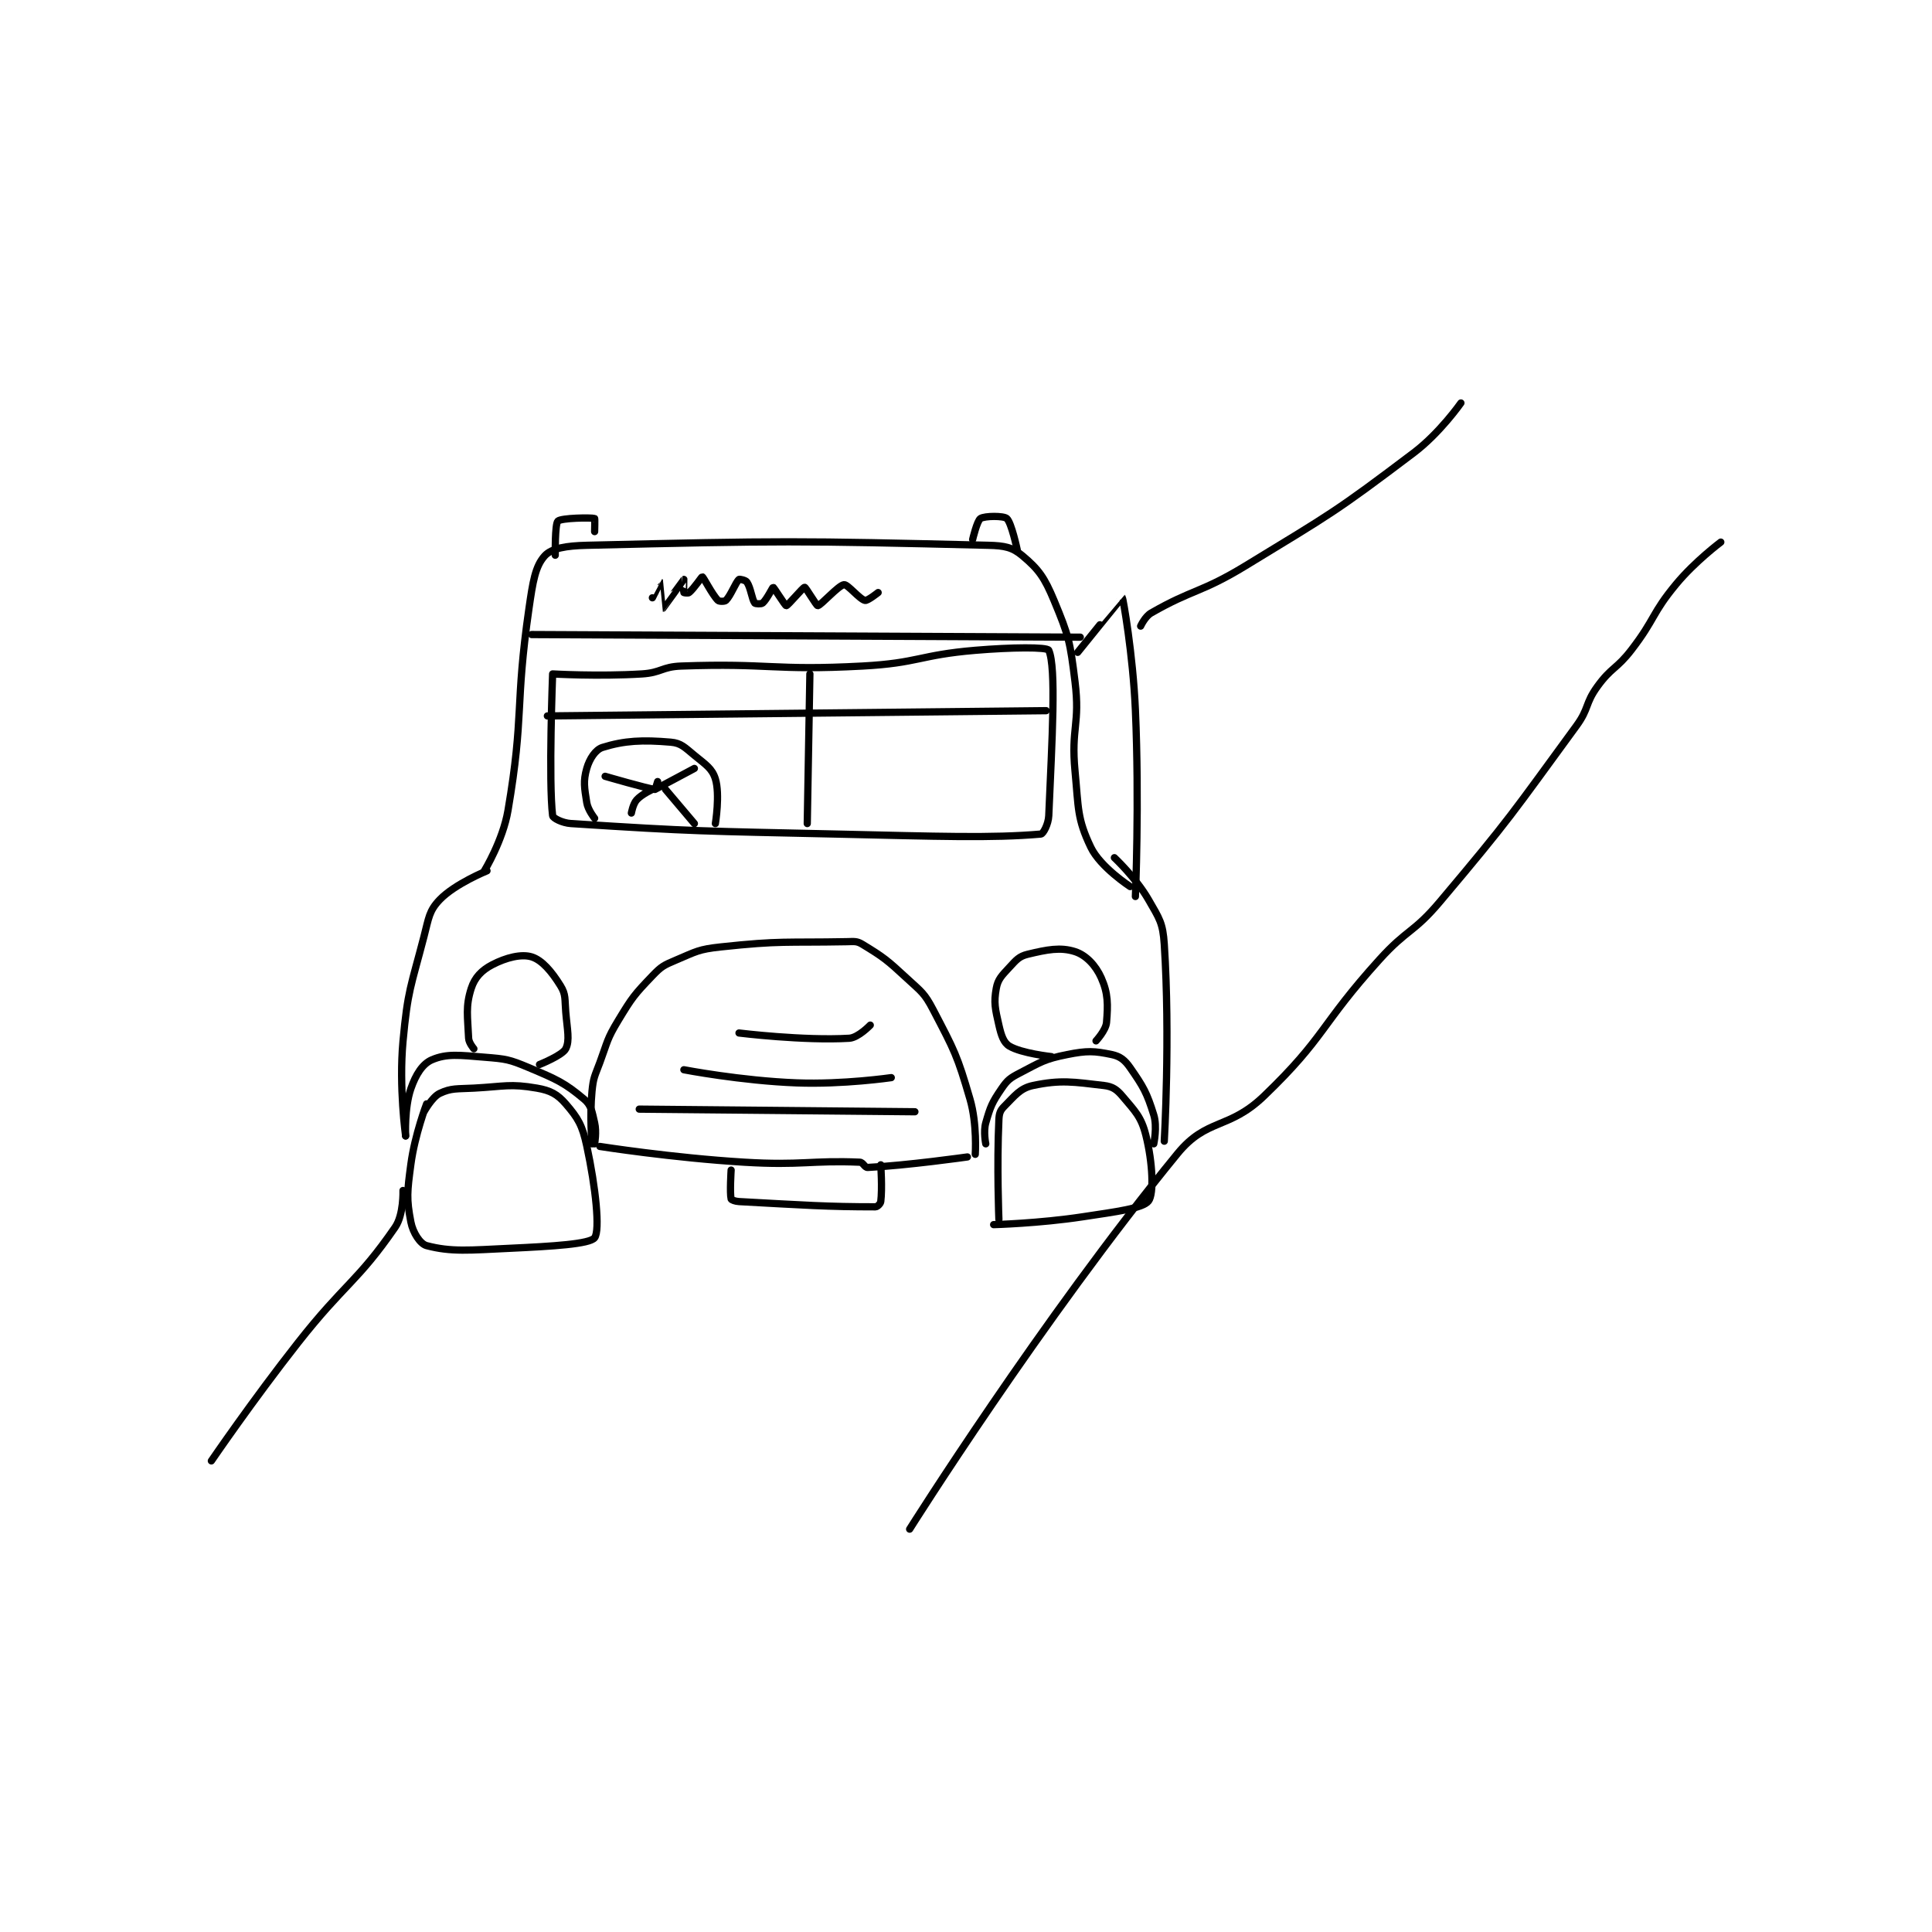<?xml version="1.0" encoding="utf-8"?>
<!DOCTYPE svg PUBLIC "-//W3C//DTD SVG 1.1//EN" "http://www.w3.org/Graphics/SVG/1.1/DTD/svg11.dtd">
<svg viewBox="0 0 800 800" preserveAspectRatio="xMinYMin meet" xmlns="http://www.w3.org/2000/svg" version="1.1">
<g fill="none" stroke="black" stroke-linecap="round" stroke-linejoin="round" stroke-width="2.76">
<g transform="translate(87.52,166.863) scale(1.087) translate(-65,-11.117)">
<path id="0" d="M210 293.333 C210 293.333 209.075 282.894 210 273.333 C210.522 267.936 211.049 267.602 213 262.333 C215.995 254.245 215.642 253.524 220 246.333 C225.356 237.495 226.04 236.61 233 229.333 C236.454 225.722 237.326 225.311 242 223.333 C249.744 220.057 250.587 219.239 259 218.333 C282.128 215.843 283.498 216.768 307 216.333 C309.926 216.279 310.862 216.032 313 217.333 C321.06 222.239 322.376 223.274 330 230.333 C335.543 235.466 336.63 235.874 340 242.333 C348.085 257.83 349.113 259.536 354 276.333 C356.77 285.855 356 297.333 356 297.333 "/>
<path id="1" d="M213 294.333 C213 294.333 240.582 298.672 268 300.333 C289.79 301.654 293.573 299.549 312 300.333 C313.292 300.388 313.867 302.389 315 302.333 C329.912 301.606 353 298.333 353 298.333 "/>
<path id="2" d="M263 303.333 C263 303.333 262.44 312.091 263 314.333 C263.089 314.69 264.537 315.253 266 315.333 C290.952 316.694 299.667 317.333 318 317.333 C318.705 317.333 319.899 316.14 320 315.333 C320.628 310.312 320 301.333 320 301.333 "/>
<path id="3" d="M360 293.333 C360 293.333 359.038 288.699 360 285.333 C361.769 279.143 362.368 277.641 366 272.333 C368.291 268.985 369.239 268.289 373 266.333 C381.043 262.151 382.296 261.074 391 259.333 C398.627 257.808 401.3 257.938 408 259.333 C411.169 259.994 412.948 261.383 415 264.333 C420.045 271.586 421.359 273.825 424 282.333 C425.397 286.834 424 293.333 424 293.333 "/>
<path id="4" d="M211 293.333 C211 293.333 211.817 288.804 211 285.333 C209.985 281.021 209.763 278.654 207 276.333 C199.571 270.093 196.613 268.802 186 264.333 C178.388 261.128 177.271 261.004 169 260.333 C159.49 259.562 154.716 258.883 149 261.333 C145.442 262.858 142.851 266.966 141 272.333 C138.486 279.625 139 290.333 139 290.333 "/>
<path id="5" d="M139 290.333 C139 290.333 136.401 271.69 138 254.333 C139.814 234.643 140.999 233.625 146 214.333 C147.849 207.201 147.933 204.57 152 200.333 C157.82 194.27 170 189.333 170 189.333 "/>
<path id="6" d="M428 292.333 C428 292.333 430.298 252.576 428 217.333 C427.467 209.161 426.168 207.573 422 200.333 C417.214 192.021 409 184.333 409 184.333 "/>
<path id="7" d="M169 189.333 C169 189.333 176.046 177.827 178 166.333 C184.242 129.616 180.572 126.942 186 89.333 C187.449 79.292 188.375 73.288 192 69.333 C194.654 66.438 200.196 65.518 208 65.333 C282.191 63.577 287.888 63.572 361 65.333 C367.258 65.484 370.152 66.101 374 69.333 C380.181 74.525 382.344 77.558 386 86.333 C391.706 100.027 392.122 102.075 394 117.333 C395.996 133.553 392.429 134.834 394 151.333 C395.367 165.684 394.783 169.402 400 180.333 C403.628 187.936 415 195.333 415 195.333 "/>
<path id="8" d="M187 99.333 L396 100.333 "/>
<path id="9" d="M233 85.333 C233 85.333 235.995 79.329 236 79.333 C236.016 79.35 236.999 89.333 237 89.333 C237.073 89.325 244.952 78.369 245 78.333 C245.011 78.325 244.785 82.794 245 83.333 C245.035 83.419 246.612 83.666 247 83.333 C248.966 81.648 251.799 77.279 252 77.333 C252.504 77.471 255.734 84.067 258 86.333 C258.453 86.787 260.561 86.772 261 86.333 C262.902 84.431 264.705 79.466 266 78.333 C266.229 78.133 268.541 78.644 269 79.333 C270.531 81.63 270.877 85.836 272 87.333 C272.246 87.662 274.478 87.781 275 87.333 C276.592 85.968 278.829 81.314 279 81.333 C279.297 81.366 283.564 88.333 284 88.333 C284.611 88.333 290.389 81.333 291 81.333 C291.436 81.333 295.496 88.367 296 88.333 C297.172 88.255 303.9 80.567 306 80.333 C307.414 80.176 311.887 85.846 314 86.333 C314.97 86.557 319 83.333 319 83.333 "/>
<path id="10" d="M195 114.333 C195 114.333 193.413 155.413 195 168.333 C195.113 169.257 198.65 171.116 202 171.333 C249.146 174.389 252.52 174.205 303 175.333 C341.95 176.204 362.196 176.958 381 175.333 C381.869 175.258 383.86 171.609 384 168.333 C385.241 139.382 386.923 111.909 384 105.333 C383.423 104.034 369.768 104.17 356 105.333 C334.608 107.141 334.392 110.187 313 111.333 C278.928 113.159 277.79 110.126 244 111.333 C236.602 111.597 236.417 113.879 229 114.333 C212.391 115.35 195 114.333 195 114.333 "/>
<path id="11" d="M293 114.333 L292 171.333 "/>
<path id="12" d="M211 169.333 C211 169.333 208.447 166.167 208 163.333 C207.102 157.643 206.609 155.201 208 150.333 C209.039 146.696 211.334 143.167 214 142.333 C222.351 139.724 229.216 139.409 240 140.333 C243.937 140.671 245.309 142.293 249 145.333 C253.337 148.905 255.77 150.337 257 154.333 C258.824 160.261 257 171.333 257 171.333 "/>
<path id="13" d="M193 130.333 L383 128.333 "/>
<path id="14" d="M235 155.333 C235 155.333 234.098 158.343 234 158.333 C231.266 158.06 215 153.333 215 153.333 "/>
<path id="15" d="M234 158.333 L249 150.333 "/>
<path id="16" d="M233 158.333 C233 158.333 228.927 160.165 227 162.333 C225.6 163.908 225 167.333 225 167.333 "/>
<path id="17" d="M238 158.333 L249 171.333 "/>
<path id="18" d="M146 281.117 C146 281.117 149.058 275.51 152 274.117 C156.404 272.031 158.541 272.466 165 272.117 C176.826 271.477 178.723 270.355 189 272.117 C194.151 273 196.822 274.437 200 278.117 C204.697 283.555 206.3 286.236 208 294.117 C211.418 309.966 213.117 326.27 211 329.117 C209.205 331.531 194.865 332.373 179 333.117 C163.25 333.855 156.421 334.596 147 332.117 C144.556 331.474 141.795 327.226 141 323.117 C139.278 314.22 139.605 311.577 141 301.117 C142.509 289.8 147 278.117 147 278.117 "/>
<path id="19" d="M365 322.117 C365 322.117 364.18 301.744 365 284.117 C365.11 281.754 365.508 280.608 367 279.117 C371.049 275.068 373.033 272.162 378 271.117 C388.573 268.891 393.381 269.75 405 271.117 C408.215 271.495 409.864 272.58 412 275.117 C416.874 280.904 419.212 282.964 421 290.117 C423.618 300.587 424.091 312.416 422 315.117 C419.812 317.943 409.526 319.206 397 321.117 C380.345 323.657 363 324.117 363 324.117 "/>
<path id="20" d="M138 311.117 C138 311.117 138.329 320.289 135 325.117 C120.597 346.002 115.722 346.585 98 369.117 C80.799 390.987 65 414.117 65 414.117 "/>
<path id="21" d="M228 280.117 L333 281.117 "/>
<path id="22" d="M245 265.117 C245 265.117 266.75 269.31 288 270.117 C305.675 270.788 324 268.117 324 268.117 "/>
<path id="23" d="M266 251.117 C266 251.117 290.687 254.155 308 253.117 C311.431 252.911 316 248.117 316 248.117 "/>
<path id="24" d="M165 257.117 C165 257.117 163.077 254.899 163 253.117 C162.641 244.849 161.767 241.062 164 234.117 C165.337 229.957 167.967 227.221 172 225.117 C177.262 222.371 183.115 220.921 187 222.117 C190.97 223.338 194.656 227.715 198 233.117 C200.11 236.525 199.587 238.166 200 243.117 C200.568 249.934 201.606 253.905 200 257.117 C198.738 259.64 190 263.117 190 263.117 "/>
<path id="25" d="M385 260.117 C385 260.117 373.609 258.882 369 256.117 C366.796 254.794 365.891 252.037 365 248.117 C363.577 241.857 363.006 239.583 364 234.117 C364.641 230.593 366.09 229.269 369 226.117 C371.644 223.253 372.702 221.908 376 221.117 C383.336 219.356 388.436 218.328 394 220.117 C398.159 221.454 401.865 225.313 404 230.117 C406.644 236.065 406.567 240.314 406 247.117 C405.753 250.08 402 254.117 402 254.117 "/>
<path id="26" d="M196 69.117 C196 69.117 195.845 57.195 197 56.117 C198.314 54.891 209.633 54.726 211 55.117 C211.142 55.157 211 60.117 211 60.117 "/>
<path id="27" d="M355 63.117 C355 63.117 356.689 55.924 358 55.117 C359.655 54.098 366.752 54.047 368 55.117 C369.783 56.645 372 67.117 372 67.117 "/>
<path id="28" d="M395 106.117 C395 106.117 411.977 85.094 412 85.117 C412.271 85.388 416.06 106.693 417 128.117 C418.544 163.312 417 199.117 417 199.117 "/>
<path id="29" d="M419 96.117 C419 96.117 420.649 92.469 423 91.117 C438.851 82.003 442.02 83.475 459 73.117 C491.612 53.223 493.038 52.771 523 30.117 C533.048 22.519 541 11.117 541 11.117 "/>
<path id="30" d="M640 64.117 C640 64.117 630.22 71.411 623 80.117 C613.621 91.426 615.096 93.292 606 105.117 C600.267 112.57 598.378 111.69 593 119.117 C588.224 125.712 589.898 127.423 585 134.117 C560.329 167.834 560.008 169.067 533 201.117 C522.915 213.084 520.594 211.415 510 223.117 C487.28 248.21 489.481 252.55 466 275.117 C452.471 288.118 444.237 283.383 433 297.117 C381.069 360.588 331 440.117 331 440.117 "/>
</g>
</g>
</svg>
